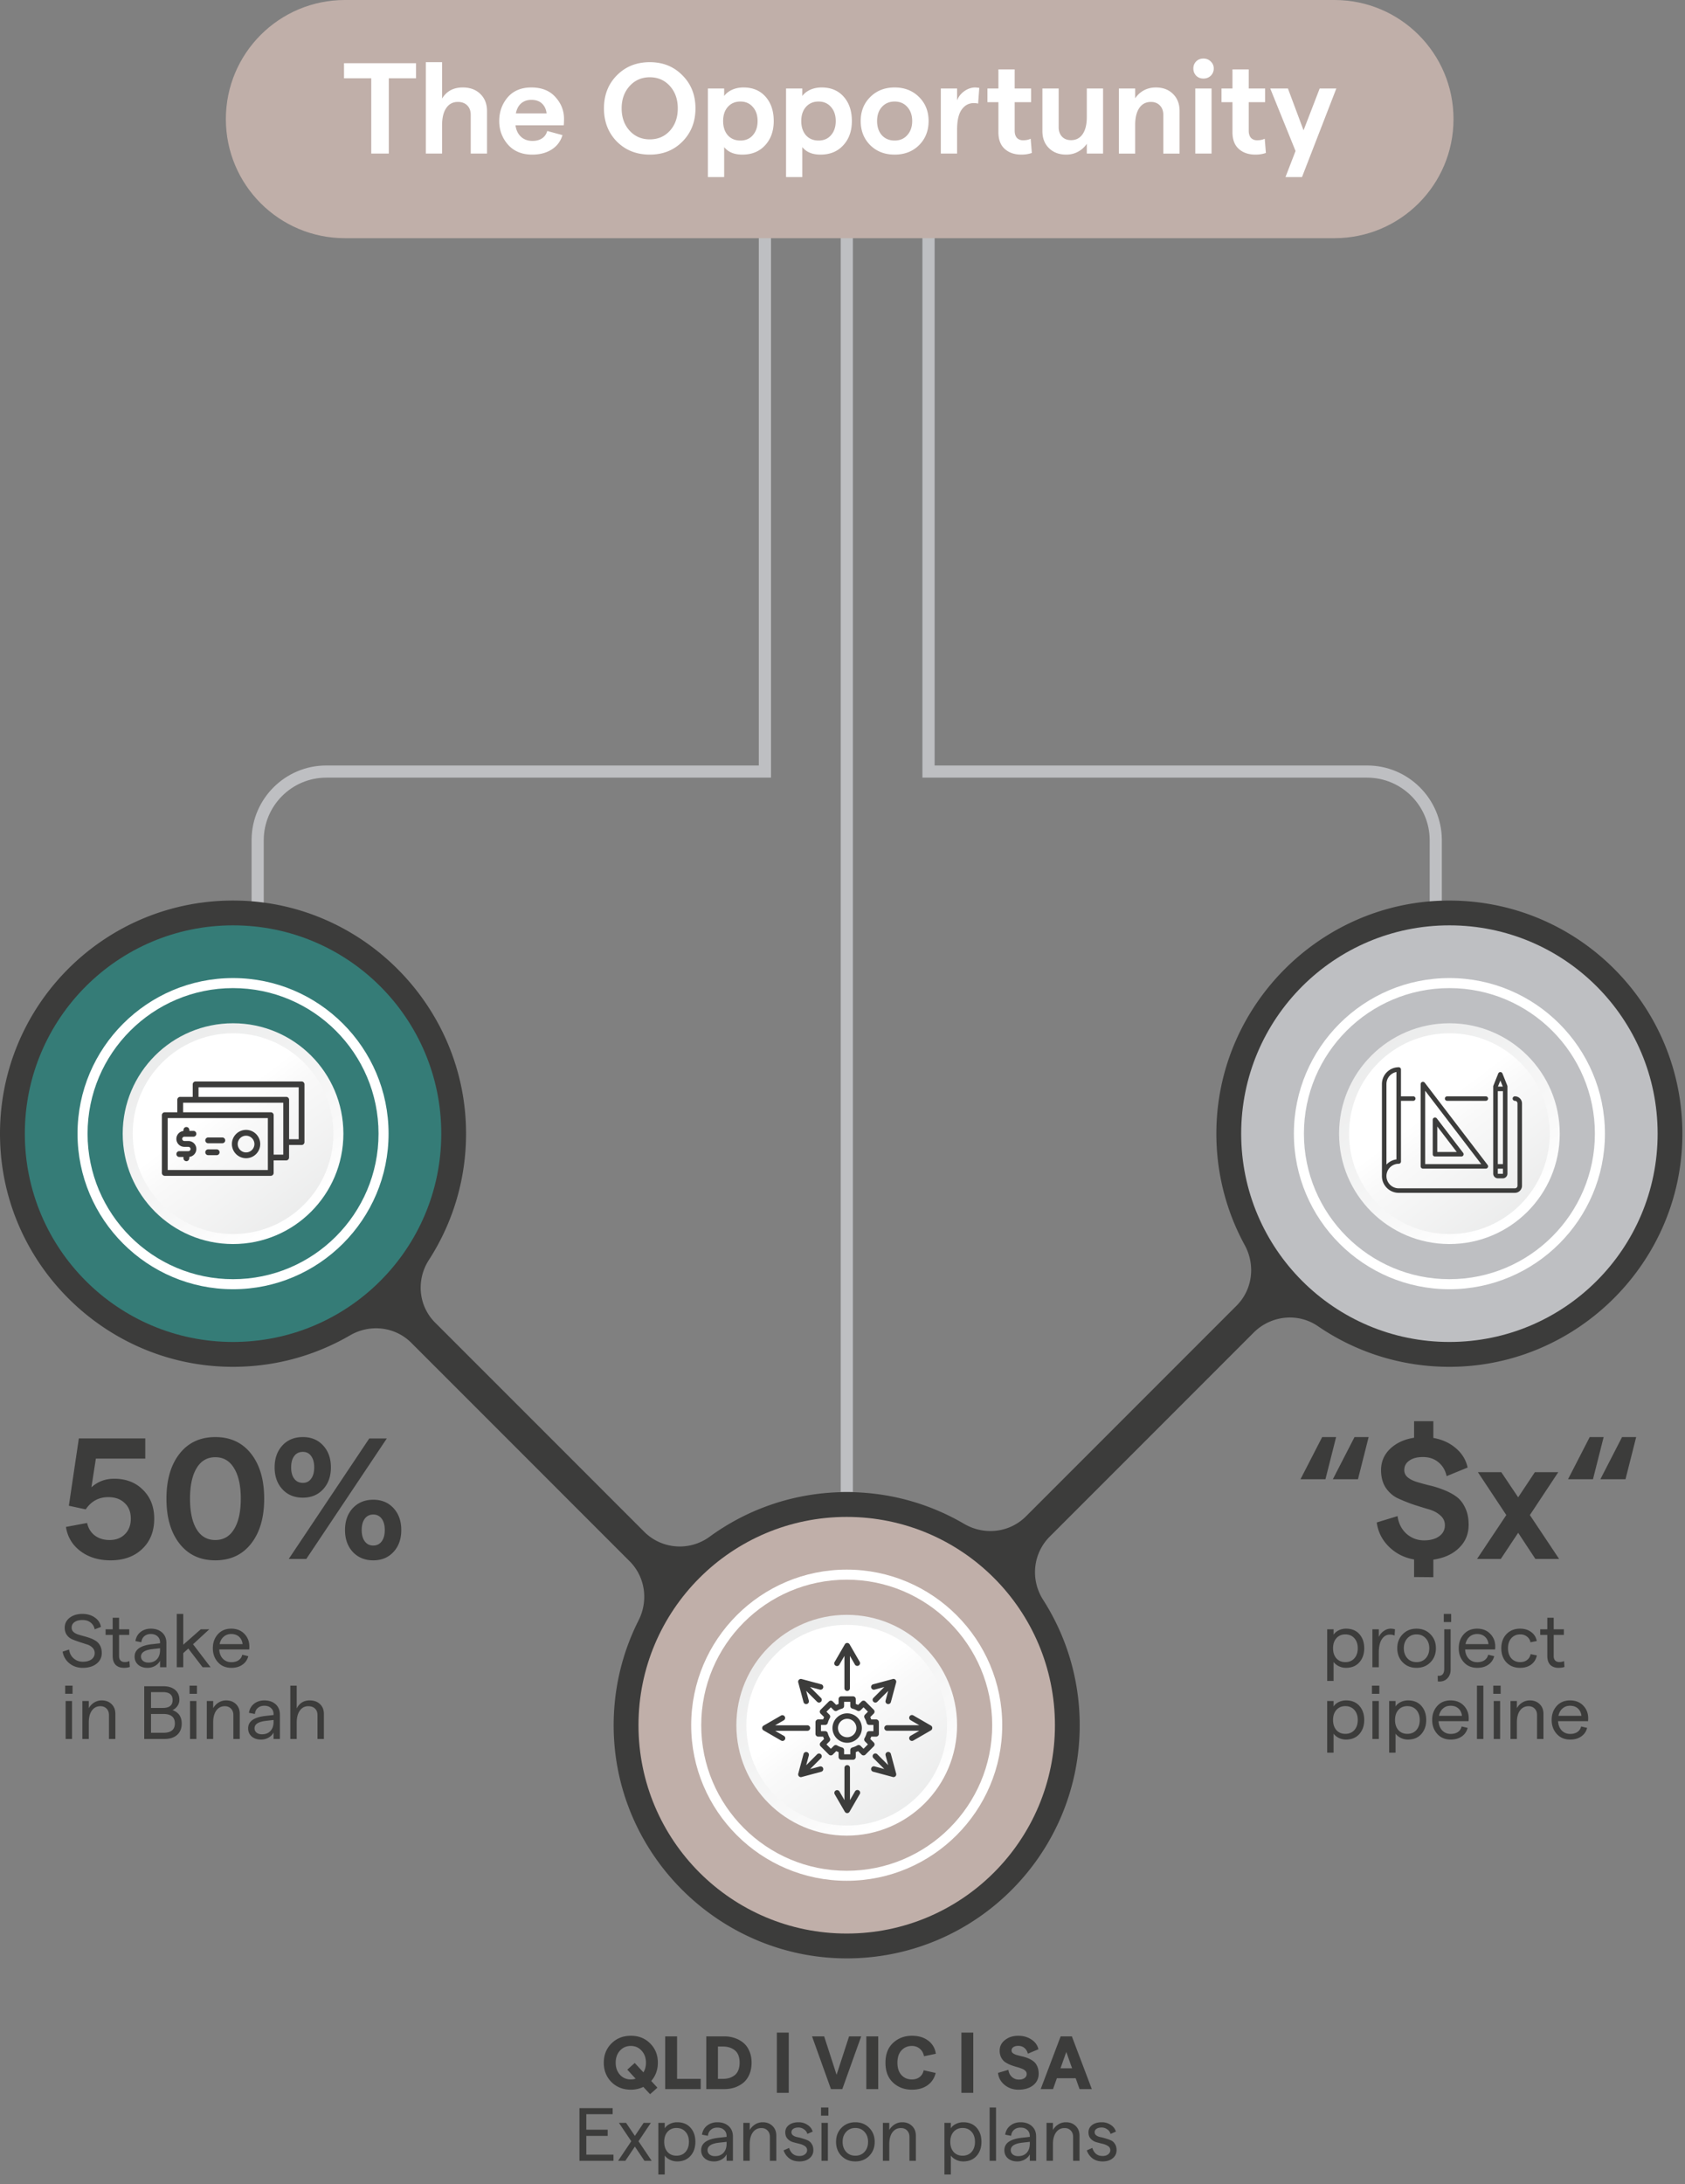 <svg xmlns="http://www.w3.org/2000/svg" width="470" height="609" fill="none" viewBox="0 0 470 609">
  <rect x="0" y="0" width="470" height="609" fill="#808080" stroke="none"/>
  <path fill="#BEBFC2" d="M237.895 62.95h-3.39v353.02h3.39V62.95Zm-26.24 0v150.48H91.005c-11.43 0-20.73 9.25-20.83 20.65v34.83h3.39v-34.64c0-9.62 7.83-17.45 17.45-17.45h124.04V62.95h-3.4Zm49.04 0v150.48h120.65c11.43 0 20.73 9.25 20.83 20.65v34.83h-3.39v-34.64c0-9.62-7.83-17.45-17.45-17.45h-124.04V62.95h3.4Z"/>
  <path fill="#3C3C3B" d="M402.115 251.12c-34.02 1.11-61.69 28.79-62.8 62.81-.39 12.06 2.52 23.41 7.88 33.23 3.03 5.55 2.19 12.42-2.29 16.89l-58.74 58.74c-4.58 4.58-11.64 5.36-17.23 2.09-9.62-5.63-20.82-8.86-32.77-8.86-14.3 0-27.51 4.62-38.24 12.45-5.61 4.09-13.35 3.51-18.25-1.4l-58.32-58.32c-4.66-4.66-5.3-11.91-1.73-17.45 6.78-10.49 10.63-23.07 10.36-36.55-.69-34.35-28.53-62.54-62.87-63.63-38.28-1.22-69.43 30.67-66.98 69.21 2.08 32.84 28.92 59.18 61.8 60.69 13.04.6 25.28-2.65 35.69-8.7 5.55-3.23 12.56-2.46 17.1 2.08l60.89 60.89c4.35 4.35 5.29 10.99 2.51 16.48-4.67 9.23-7.2 19.72-6.94 30.83.84 35.49 30.54 63.98 66.03 63.42 35.41-.56 63.95-29.44 63.95-64.99 0-12.88-3.75-24.88-10.21-34.98-3.58-5.6-2.86-12.91 1.84-17.61l56.9-56.9c4.78-4.78 12.32-5.61 17.9-1.79 10.54 7.22 23.31 11.42 37.06 11.34 34.71-.2 63.47-28.17 64.58-62.87 1.2-37.59-29.53-68.32-67.13-67.09l.01-.01ZM23.05 465.018c-1.414 0-2.639-.413-3.675-1.239-1.036-.84-1.673-1.932-1.91-3.276l1.805-.588c.14 1.022.567 1.848 1.281 2.478.714.616 1.561.924 2.541.924 1.008 0 1.813-.217 2.415-.651.602-.448.903-1.036.903-1.764 0-.602-.21-1.106-.63-1.512-.406-.42-.917-.721-1.533-.903-.616-.196-1.288-.413-2.016-.651-.728-.238-1.4-.483-2.016-.735a3.644 3.644 0 0 1-1.554-1.218c-.406-.56-.609-1.246-.609-2.058 0-1.134.462-2.058 1.386-2.772.924-.714 2.114-1.071 3.57-1.071 1.344 0 2.492.336 3.444 1.008.952.658 1.52 1.533 1.701 2.625l-1.743.672c-.154-.798-.532-1.428-1.134-1.89-.588-.476-1.344-.714-2.268-.714-.938 0-1.68.196-2.226.588-.532.378-.798.896-.798 1.554 0 .448.154.826.462 1.134.308.308.707.546 1.197.714.504.168 1.05.329 1.638.483.602.154 1.197.336 1.785.546.602.21 1.148.476 1.638.798.504.308.91.749 1.218 1.323.308.574.462 1.26.462 2.058 0 1.246-.49 2.247-1.47 3.003-.966.756-2.254 1.134-3.864 1.134Zm13.166-.252c-.462.168-1.015.252-1.659.252-.952 0-1.715-.273-2.289-.819-.56-.56-.84-1.4-.84-2.52v-5.838h-1.974v-1.575h1.974v-3.213h1.785v3.213h2.835v1.575h-2.835v5.901c0 .546.14.959.42 1.239.28.28.658.42 1.134.42.518 0 .96-.091 1.323-.273l.126 1.638Zm5.847-10.668c1.302 0 2.352.357 3.15 1.071s1.197 1.68 1.197 2.898v6.783h-1.764v-1.806c-.308.602-.784 1.085-1.428 1.449a4.25 4.25 0 0 1-2.1.525c-1.05 0-1.911-.287-2.583-.861-.658-.588-.987-1.344-.987-2.268 0-1.988 1.68-3.15 5.04-3.486l2.058-.231v-.21c0-.728-.238-1.302-.714-1.722-.462-.434-1.085-.651-1.87-.651-.727 0-1.33.203-1.805.609-.476.406-.75.966-.82 1.68l-1.658-.315c.154-1.05.623-1.89 1.407-2.52.798-.63 1.757-.945 2.877-.945Zm-.672 9.45c1.022 0 1.82-.315 2.394-.945.574-.63.86-1.477.86-2.541v-.504l-2.057.231c-2.17.238-3.255.931-3.255 2.079 0 .49.189.896.567 1.218.392.308.889.462 1.49.462Zm15.124 1.302-3.99-5.208-1.407 1.281v3.927h-1.806v-14.868h1.806v8.589l4.893-4.305h2.373l-4.536 4.179 4.893 6.405h-2.226Zm13.037-5.775c0 .294-.014.567-.042.819h-8.358c.056 1.064.392 1.925 1.008 2.583.63.644 1.421.966 2.373.966.812 0 1.484-.182 2.016-.546.532-.364.875-.875 1.03-1.533l1.68.399c-.267 1.022-.82 1.82-1.66 2.394-.826.574-1.848.861-3.066.861-1.554 0-2.807-.525-3.759-1.575-.938-1.05-1.407-2.345-1.407-3.885 0-1.554.462-2.849 1.386-3.885.938-1.05 2.184-1.575 3.738-1.575 1.526 0 2.751.483 3.675 1.449.924.952 1.386 2.128 1.386 3.528Zm-8.295-.672h6.405c-.084-.84-.406-1.519-.966-2.037-.56-.518-1.295-.777-2.205-.777-.826 0-1.526.252-2.1.756-.574.49-.952 1.176-1.134 2.058Zm-43.079 11.579h2.058v2.268h-2.058v-2.268Zm.126 14.868v-10.584h1.785v10.584h-1.785Zm4.676 0v-10.584h1.785v1.995a4.41 4.41 0 0 1 1.512-1.575 3.933 3.933 0 0 1 2.121-.588c1.106 0 2.009.343 2.709 1.029.714.686 1.071 1.589 1.071 2.709v7.014h-1.785v-6.678c0-.728-.217-1.316-.651-1.764-.434-.462-1.015-.693-1.743-.693-.994 0-1.785.406-2.373 1.218-.574.798-.861 1.89-.861 3.276v4.641H22.98Zm17.249 0v-14.7h5.313c1.4 0 2.499.336 3.297 1.008.798.658 1.197 1.582 1.197 2.772 0 .644-.189 1.232-.567 1.764-.378.518-.833.889-1.365 1.113 1.722.602 2.583 1.855 2.583 3.759 0 1.33-.427 2.38-1.281 3.15-.854.756-2.037 1.134-3.549 1.134h-5.628Zm1.89-8.652h3.339c1.792 0 2.688-.735 2.688-2.205 0-1.47-.896-2.205-2.688-2.205h-3.339v4.41Zm0 6.93h3.423c2.156 0 3.234-.868 3.234-2.604 0-1.764-1.078-2.646-3.234-2.646h-3.423v5.25Zm10.758-13.146h2.058v2.268h-2.058v-2.268Zm.126 14.868v-10.584h1.785v10.584h-1.785Zm4.676 0v-10.584h1.785v1.995a4.41 4.41 0 0 1 1.512-1.575 3.933 3.933 0 0 1 2.121-.588c1.106 0 2.01.343 2.71 1.029.713.686 1.07 1.589 1.07 2.709v7.014h-1.785v-6.678c0-.728-.217-1.316-.65-1.764-.435-.462-1.016-.693-1.744-.693-.994 0-1.785.406-2.373 1.218-.574.798-.86 1.89-.86 3.276v4.641h-1.786Zm16.048-10.752c1.302 0 2.352.357 3.15 1.071s1.197 1.68 1.197 2.898v6.783H76.31v-1.806c-.308.602-.784 1.085-1.428 1.449a4.25 4.25 0 0 1-2.1.525c-1.05 0-1.911-.287-2.583-.861-.658-.588-.987-1.344-.987-2.268 0-1.988 1.68-3.15 5.04-3.486l2.058-.231v-.21c0-.728-.238-1.302-.714-1.722-.462-.434-1.085-.651-1.87-.651-.727 0-1.33.203-1.805.609-.476.406-.75.966-.82 1.68l-1.658-.315c.154-1.05.623-1.89 1.407-2.52.798-.63 1.757-.945 2.877-.945Zm-.672 9.45c1.022 0 1.82-.315 2.394-.945.574-.63.86-1.477.86-2.541v-.504l-2.057.231c-2.17.238-3.255.931-3.255 2.079 0 .49.189.896.567 1.218.392.308.889.462 1.49.462Zm7.921 1.302v-14.868h1.785v6.363c.77-1.498 1.974-2.247 3.612-2.247 1.204 0 2.163.343 2.877 1.029.728.686 1.092 1.603 1.092 2.751v6.972h-1.785v-6.636c0-.784-.23-1.393-.693-1.827-.448-.448-1.078-.672-1.89-.672-.98 0-1.764.413-2.352 1.239-.574.826-.86 1.946-.86 3.36v4.536h-1.786Z"/>
  <path fill="#3C3C3B" d="M30.823 435.044c-3.296 0-6.08-.848-8.352-2.544-2.272-1.696-3.632-3.952-4.08-6.768l5.904-1.104c.32 1.472 1.04 2.64 2.16 3.504 1.12.832 2.496 1.248 4.128 1.248 1.76 0 3.184-.544 4.272-1.632 1.088-1.088 1.632-2.528 1.632-4.32 0-1.856-.576-3.312-1.728-4.368-1.12-1.088-2.64-1.632-4.56-1.632-2.656 0-4.752 1.136-6.288 3.408l-4.704-1.008 2.784-18.768H40.52v5.616H26.743l-1.248 8.016c1.76-1.6 3.872-2.4 6.336-2.4 3.328 0 6.016 1.04 8.064 3.12 2.08 2.048 3.12 4.72 3.12 8.016 0 3.52-1.12 6.336-3.36 8.448-2.208 2.112-5.152 3.168-8.832 3.168Zm39.219-4.656c-2.432 3.104-5.76 4.656-9.984 4.656s-7.552-1.552-9.984-4.656c-2.432-3.104-3.648-7.28-3.648-12.528s1.216-9.424 3.648-12.528c2.432-3.104 5.76-4.656 9.984-4.656s7.552 1.552 9.984 4.656c2.432 3.104 3.648 7.28 3.648 12.528s-1.216 9.424-3.648 12.528Zm-15.216-4.032c1.216 2.016 2.96 3.024 5.232 3.024 2.272 0 4.016-1.008 5.232-3.024 1.248-2.016 1.872-4.848 1.872-8.496 0-3.648-.624-6.48-1.872-8.496-1.216-2.048-2.96-3.072-5.232-3.072-2.272 0-4.016 1.024-5.232 3.072-1.216 2.016-1.824 4.848-1.824 8.496 0 3.648.608 6.48 1.824 8.496Zm29.648-8.784c-2.368 0-4.272-.784-5.712-2.352-1.44-1.568-2.16-3.6-2.16-6.096s.72-4.528 2.16-6.096c1.44-1.568 3.344-2.352 5.712-2.352 2.336 0 4.224.784 5.664 2.352 1.44 1.568 2.16 3.6 2.16 6.096s-.72 4.528-2.16 6.096c-1.44 1.568-3.328 2.352-5.664 2.352Zm-3.936 17.088 22.464-33.6h4.896l-22.464 33.6h-4.896Zm3.936-21.216c.992 0 1.76-.384 2.304-1.152.576-.768.864-1.824.864-3.168s-.288-2.4-.864-3.168c-.544-.768-1.312-1.152-2.304-1.152-1.024 0-1.824.384-2.4 1.152-.576.768-.864 1.824-.864 3.168s.288 2.4.864 3.168c.576.768 1.376 1.152 2.4 1.152Zm25.296 19.248c-1.44 1.568-3.328 2.352-5.664 2.352s-4.24-.784-5.712-2.352c-1.44-1.568-2.16-3.6-2.16-6.096s.72-4.528 2.16-6.096c1.472-1.568 3.376-2.352 5.712-2.352s4.224.784 5.664 2.352c1.44 1.568 2.16 3.6 2.16 6.096s-.72 4.528-2.16 6.096Zm-8.016-2.928c.576.768 1.36 1.152 2.352 1.152.992 0 1.776-.384 2.352-1.152.576-.768.864-1.824.864-3.168s-.288-2.4-.864-3.168c-.576-.768-1.36-1.152-2.352-1.152-.992 0-1.776.384-2.352 1.152-.576.768-.864 1.824-.864 3.168s.288 2.4.864 3.168Zm268.44 38.908v-14.406h1.785v1.533c.294-.49.756-.896 1.386-1.218a4.63 4.63 0 0 1 2.1-.483c1.582 0 2.821.511 3.717 1.533.896 1.008 1.344 2.317 1.344 3.927 0 1.596-.455 2.905-1.365 3.927-.91 1.022-2.156 1.533-3.738 1.533a4.569 4.569 0 0 1-1.953-.441c-.63-.308-1.127-.707-1.491-1.197v5.292h-1.785Zm5.061-5.25c1.05 0 1.89-.35 2.52-1.05.63-.714.945-1.652.945-2.814 0-1.162-.315-2.093-.945-2.793-.63-.714-1.47-1.071-2.52-1.071-1.036 0-1.869.357-2.499 1.071-.616.7-.924 1.631-.924 2.793 0 1.162.308 2.1.924 2.814.63.7 1.463 1.05 2.499 1.05Zm13.746-7.413c-.392-.168-.847-.252-1.365-.252-.896 0-1.631.434-2.205 1.302-.56.854-.84 2.107-.84 3.759v4.032h-1.785v-10.584h1.785v2.142a4.078 4.078 0 0 1 1.386-1.659c.616-.434 1.253-.651 1.911-.651.462 0 .868.063 1.218.189l-.105 1.722Zm9.983 7.476c-1.008 1.022-2.296 1.533-3.864 1.533s-2.856-.511-3.864-1.533c-1.008-1.036-1.512-2.345-1.512-3.927 0-1.582.504-2.884 1.512-3.906 1.008-1.036 2.296-1.554 3.864-1.554s2.856.518 3.864 1.554c1.022 1.022 1.533 2.324 1.533 3.906 0 1.582-.511 2.891-1.533 3.927Zm-6.426-1.134c.658.714 1.512 1.071 2.562 1.071 1.05 0 1.904-.357 2.562-1.071.658-.728.987-1.659.987-2.793 0-1.134-.329-2.058-.987-2.772-.658-.728-1.512-1.092-2.562-1.092-1.05 0-1.904.364-2.562 1.092-.658.714-.987 1.638-.987 2.772s.329 2.065.987 2.793Zm10.16-12.369h2.058v2.268h-2.058v-2.268ZM401.5 468.84l-.441-.021-.042-1.596c.098.014.196.021.294.021 1.022 0 1.533-.658 1.533-1.974v-11.004h1.785v11.235c0 .98-.287 1.778-.861 2.394-.574.63-1.33.945-2.268.945Zm15.574-9.765c0 .294-.014.567-.042.819h-8.358c.056 1.064.392 1.925 1.008 2.583.63.644 1.421.966 2.373.966.812 0 1.484-.182 2.016-.546.532-.364.875-.875 1.029-1.533l1.68.399c-.266 1.022-.819 1.82-1.659 2.394-.826.574-1.848.861-3.066.861-1.554 0-2.807-.525-3.759-1.575-.938-1.05-1.407-2.345-1.407-3.885 0-1.554.462-2.849 1.386-3.885.938-1.05 2.184-1.575 3.738-1.575 1.526 0 2.751.483 3.675 1.449.924.952 1.386 2.128 1.386 3.528Zm-8.295-.672h6.405c-.084-.84-.406-1.519-.966-2.037-.56-.518-1.295-.777-2.205-.777-.826 0-1.526.252-2.1.756-.574.49-.952 1.176-1.134 2.058Zm15.234 6.615c-1.568 0-2.835-.497-3.801-1.491-.966-1.008-1.449-2.331-1.449-3.969s.483-2.954 1.449-3.948c.966-1.008 2.233-1.512 3.801-1.512 1.232 0 2.261.315 3.087.945.84.616 1.358 1.449 1.554 2.499l-1.764.357a2.478 2.478 0 0 0-.945-1.575c-.518-.42-1.148-.63-1.89-.63-1.036 0-1.869.357-2.499 1.071-.616.7-.924 1.631-.924 2.793 0 1.162.308 2.1.924 2.814.63.7 1.463 1.05 2.499 1.05.756 0 1.386-.196 1.89-.588.518-.392.847-.938.987-1.638l1.743.357c-.224 1.092-.756 1.946-1.596 2.562-.826.602-1.848.903-3.066.903Zm12.369-.252c-.462.168-1.015.252-1.659.252-.952 0-1.715-.273-2.289-.819-.56-.56-.84-1.4-.84-2.52v-5.838h-1.974v-1.575h1.974v-3.213h1.785v3.213h2.835v1.575h-2.835v5.901c0 .546.14.959.42 1.239.28.28.658.42 1.134.42.518 0 .959-.091 1.323-.273l.126 1.638Zm-66.188 23.906v-14.406h1.785v1.533c.294-.49.756-.896 1.386-1.218a4.63 4.63 0 0 1 2.1-.483c1.582 0 2.821.511 3.717 1.533.896 1.008 1.344 2.317 1.344 3.927 0 1.596-.455 2.905-1.365 3.927-.91 1.022-2.156 1.533-3.738 1.533a4.569 4.569 0 0 1-1.953-.441c-.63-.308-1.127-.707-1.491-1.197v5.292h-1.785Zm5.061-5.25c1.05 0 1.89-.35 2.52-1.05.63-.714.945-1.652.945-2.814 0-1.162-.315-2.093-.945-2.793-.63-.714-1.47-1.071-2.52-1.071-1.036 0-1.869.357-2.499 1.071-.616.7-.924 1.631-.924 2.793 0 1.162.308 2.1.924 2.814.63.7 1.463 1.05 2.499 1.05Zm7.425-13.44h2.058v2.268h-2.058v-2.268Zm.126 14.868v-10.584h1.785v10.584h-1.785Zm4.676 3.822v-14.406h1.785v1.533c.294-.49.756-.896 1.386-1.218a4.63 4.63 0 0 1 2.1-.483c1.582 0 2.821.511 3.717 1.533.896 1.008 1.344 2.317 1.344 3.927 0 1.596-.455 2.905-1.365 3.927-.91 1.022-2.156 1.533-3.738 1.533a4.569 4.569 0 0 1-1.953-.441c-.63-.308-1.127-.707-1.491-1.197v5.292h-1.785Zm5.061-5.25c1.05 0 1.89-.35 2.52-1.05.63-.714.945-1.652.945-2.814 0-1.162-.315-2.093-.945-2.793-.63-.714-1.47-1.071-2.52-1.071-1.036 0-1.869.357-2.499 1.071-.616.7-.924 1.631-.924 2.793 0 1.162.308 2.1.924 2.814.63.7 1.463 1.05 2.499 1.05Zm17.128-4.347c0 .294-.014.567-.042.819h-8.358c.056 1.064.392 1.925 1.008 2.583.63.644 1.421.966 2.373.966.812 0 1.484-.182 2.016-.546.532-.364.875-.875 1.029-1.533l1.68.399c-.266 1.022-.819 1.82-1.659 2.394-.826.574-1.848.861-3.066.861-1.554 0-2.807-.525-3.759-1.575-.938-1.05-1.407-2.345-1.407-3.885 0-1.554.462-2.849 1.386-3.885.938-1.05 2.184-1.575 3.738-1.575 1.526 0 2.751.483 3.675 1.449.924.952 1.386 2.128 1.386 3.528Zm-8.295-.672h6.405c-.084-.84-.406-1.519-.966-2.037-.56-.518-1.295-.777-2.205-.777-.826 0-1.526.252-2.1.756-.574.49-.952 1.176-1.134 2.058Zm10.593 6.447v-14.868h1.785v14.868h-1.785Zm4.549-14.868h2.058v2.268h-2.058v-2.268Zm.126 14.868v-10.584h1.785v10.584h-1.785Zm4.676 0v-10.584h1.785v1.995a4.41 4.41 0 0 1 1.512-1.575 3.933 3.933 0 0 1 2.121-.588c1.106 0 2.009.343 2.709 1.029.714.686 1.071 1.589 1.071 2.709v7.014h-1.785v-6.678c0-.728-.217-1.316-.651-1.764-.434-.462-1.015-.693-1.743-.693-.994 0-1.785.406-2.373 1.218-.574.798-.861 1.89-.861 3.276v4.641h-1.785Zm21.676-5.775c0 .294-.014.567-.042.819h-8.358c.056 1.064.392 1.925 1.008 2.583.63.644 1.421.966 2.373.966.812 0 1.484-.182 2.016-.546.532-.364.875-.875 1.029-1.533l1.68.399c-.266 1.022-.819 1.82-1.659 2.394-.826.574-1.848.861-3.066.861-1.554 0-2.807-.525-3.759-1.575-.938-1.05-1.407-2.345-1.407-3.885 0-1.554.462-2.849 1.386-3.885.938-1.05 2.184-1.575 3.738-1.575 1.526 0 2.751.483 3.675 1.449.924.952 1.386 2.128 1.386 3.528Zm-8.295-.672h6.405c-.084-.84-.406-1.519-.966-2.037-.56-.518-1.295-.777-2.205-.777-.826 0-1.526.252-2.1.756-.574.49-.952 1.176-1.134 2.058Zm-62.018-77.727-2.976 11.76h-6.96l6.048-11.76h3.888Zm9.072 0-2.976 11.76h-7.008l6.048-11.76h3.936Zm27.896 24.432c0 2.592-.896 4.752-2.688 6.48-1.76 1.728-4.144 2.816-7.152 3.264v4.896l-5.376-.048v-4.896c-2.752-.48-5.088-1.664-7.008-3.552-1.92-1.888-3.056-4.144-3.408-6.768l5.808-1.776c.256 1.984 1.072 3.616 2.448 4.896 1.408 1.248 3.056 1.872 4.944 1.872 1.76 0 3.168-.384 4.224-1.152 1.056-.768 1.584-1.792 1.584-3.072 0-1.12-.448-2.048-1.344-2.784-.864-.768-1.952-1.328-3.264-1.68a147.454 147.454 0 0 1-4.32-1.344 49.371 49.371 0 0 1-4.272-1.728c-1.312-.64-2.416-1.616-3.312-2.928-.864-1.344-1.296-2.976-1.296-4.896 0-2.336.848-4.32 2.544-5.952 1.728-1.632 3.952-2.656 6.672-3.072v-4.608h5.376v4.656c2.496.448 4.592 1.408 6.288 2.88 1.728 1.472 2.816 3.264 3.264 5.376l-5.856 2.4c-.352-1.632-1.12-2.928-2.304-3.888-1.152-.96-2.592-1.44-4.32-1.44-1.6 0-2.864.336-3.792 1.008-.928.64-1.392 1.52-1.392 2.64 0 .8.32 1.472.96 2.016.672.544 1.536.976 2.592 1.296a74.2 74.2 0 0 0 3.504.96c1.28.288 2.56.688 3.84 1.2 1.28.48 2.448 1.088 3.504 1.824s1.904 1.776 2.544 3.12c.672 1.344 1.008 2.944 1.008 4.8Zm25.24 9.552h-6.624l-4.8-7.296-4.848 7.296h-6.624l8.16-12.24-7.92-11.952h6.528l4.704 7.008 4.656-7.008h6.528l-7.92 11.952 8.16 12.24Zm12.417-33.984-2.976 11.76h-6.96l6.048-11.76h3.888Zm9.072 0-2.976 11.76h-7.008l6.048-11.76h3.936ZM183.496 575.12c0 1.974-.616 3.668-1.848 5.082l1.722 1.869-2.037 1.827-1.89-2.037c-1.064.518-2.219.777-3.465.777-2.184 0-3.99-.707-5.418-2.121-1.428-1.428-2.142-3.227-2.142-5.397 0-2.17.714-3.962 2.142-5.376 1.428-1.428 3.234-2.142 5.418-2.142 2.17 0 3.962.714 5.376 2.142 1.428 1.428 2.142 3.22 2.142 5.376Zm-7.539 4.662c.434 0 .882-.07 1.344-.21l-2.331-2.52 2.079-1.869 2.415 2.625c.476-.756.714-1.652.714-2.688 0-1.344-.399-2.457-1.197-3.339-.798-.896-1.806-1.344-3.024-1.344-1.232 0-2.247.441-3.045 1.323-.784.882-1.176 2.002-1.176 3.36 0 1.344.392 2.457 1.176 3.339.798.882 1.813 1.323 3.045 1.323Zm9.58 2.688v-14.7h3.318v11.844h6.594v2.856h-9.912Zm11.463 0v-14.7h5.019c1.036 0 2.002.154 2.898.462a7.385 7.385 0 0 1 2.415 1.323c.714.574 1.274 1.344 1.68 2.31.42.952.63 2.037.63 3.255s-.21 2.31-.63 3.276c-.406.952-.966 1.722-1.68 2.31a7.94 7.94 0 0 1-2.415 1.323 9.242 9.242 0 0 1-2.898.441H197Zm3.255-2.856h1.407c.63 0 1.204-.077 1.722-.231a4.532 4.532 0 0 0 1.47-.735c.462-.336.819-.805 1.071-1.407s.378-1.309.378-2.121c0-1.582-.441-2.73-1.323-3.444-.882-.714-1.988-1.071-3.318-1.071h-1.407v9.009Zm16.433 3.906v-16.8h3.318v16.8h-3.318Zm15.087-1.05-5.271-14.7h3.381l3.465 10.71 3.486-10.71h3.381l-5.271 14.7h-3.171Zm9.871 0v-14.7h3.318v14.7h-3.318Zm12.73.168c-2.1 0-3.857-.658-5.271-1.974-1.414-1.316-2.121-3.164-2.121-5.544 0-2.366.707-4.207 2.121-5.523 1.428-1.33 3.185-1.995 5.271-1.995 1.834 0 3.346.455 4.536 1.365 1.204.91 1.911 2.128 2.121 3.654l-3.297.693c-.168-.882-.56-1.582-1.176-2.1-.616-.518-1.351-.777-2.205-.777-1.162 0-2.128.413-2.898 1.239-.756.812-1.134 1.96-1.134 3.444s.378 2.632 1.134 3.444c.756.812 1.722 1.218 2.898 1.218.854 0 1.575-.224 2.163-.672.588-.462.966-1.092 1.134-1.89l3.339.756c-.35 1.456-1.106 2.597-2.268 3.423-1.162.826-2.611 1.239-4.347 1.239Zm13.787.882v-16.8h3.318v16.8h-3.318Zm15.905-.882c-1.47 0-2.751-.441-3.843-1.323-1.092-.896-1.708-2.016-1.848-3.36l2.898-.861c.098.812.42 1.47.966 1.974a2.83 2.83 0 0 0 1.953.756c.658 0 1.183-.14 1.575-.42.406-.294.609-.672.609-1.134 0-.378-.14-.693-.42-.945-.28-.252-.644-.455-1.092-.609a13.646 13.646 0 0 0-1.449-.462 19.992 19.992 0 0 1-1.617-.546 9.127 9.127 0 0 1-1.47-.777c-.434-.308-.791-.735-1.071-1.281-.28-.546-.42-1.183-.42-1.911 0-1.19.497-2.177 1.491-2.961 1.008-.784 2.24-1.176 3.696-1.176 1.414 0 2.639.35 3.675 1.05 1.05.686 1.701 1.589 1.953 2.709l-2.961 1.239c-.154-.672-.469-1.204-.945-1.596-.462-.392-1.036-.588-1.722-.588-.574 0-1.029.119-1.365.357a1.072 1.072 0 0 0-.504.945c0 .308.14.567.42.777.28.196.637.357 1.071.483.448.126.938.252 1.47.378.546.112 1.085.28 1.617.504a6.76 6.76 0 0 1 1.47.819c.448.322.812.784 1.092 1.386.28.602.42 1.309.42 2.121 0 1.33-.518 2.408-1.554 3.234-1.036.812-2.401 1.218-4.095 1.218Zm17.051-.168-1.071-3.024h-5.25l-1.071 3.024h-3.444l5.565-14.7h3.129l5.565 14.7h-3.423Zm-5.313-5.796h3.234l-1.617-4.557-1.617 4.557ZM161.628 602.47v-14.7h9.261v1.701h-7.35v4.326h5.964v1.722h-5.964v5.229h7.581v1.722h-9.492Zm20.147 0h-2.016l-2.667-3.969-2.667 3.969h-2.016l3.675-5.46-3.444-5.124h1.995l2.457 3.633 2.436-3.633h2.016l-3.444 5.124 3.675 5.46Zm1.856 3.822v-14.406h1.785v1.533c.294-.49.756-.896 1.386-1.218a4.63 4.63 0 0 1 2.1-.483c1.582 0 2.821.511 3.717 1.533.896 1.008 1.344 2.317 1.344 3.927 0 1.596-.455 2.905-1.365 3.927-.91 1.022-2.156 1.533-3.738 1.533a4.569 4.569 0 0 1-1.953-.441c-.63-.308-1.127-.707-1.491-1.197v5.292h-1.785Zm5.061-5.25c1.05 0 1.89-.35 2.52-1.05.63-.714.945-1.652.945-2.814 0-1.162-.315-2.093-.945-2.793-.63-.714-1.47-1.071-2.52-1.071-1.036 0-1.869.357-2.499 1.071-.616.7-.924 1.631-.924 2.793 0 1.162.308 2.1.924 2.814.63.7 1.463 1.05 2.499 1.05Zm11.397-9.324c1.302 0 2.352.357 3.15 1.071s1.197 1.68 1.197 2.898v6.783h-1.764v-1.806c-.308.602-.784 1.085-1.428 1.449a4.25 4.25 0 0 1-2.1.525c-1.05 0-1.911-.287-2.583-.861-.658-.588-.987-1.344-.987-2.268 0-1.988 1.68-3.15 5.04-3.486l2.058-.231v-.21c0-.728-.238-1.302-.714-1.722-.462-.434-1.085-.651-1.869-.651-.728 0-1.33.203-1.806.609-.476.406-.749.966-.819 1.68l-1.659-.315c.154-1.05.623-1.89 1.407-2.52.798-.63 1.757-.945 2.877-.945Zm-.672 9.45c1.022 0 1.82-.315 2.394-.945.574-.63.861-1.477.861-2.541v-.504l-2.058.231c-2.17.238-3.255.931-3.255 2.079 0 .49.189.896.567 1.218.392.308.889.462 1.491.462Zm7.921 1.302v-10.584h1.785v1.995a4.41 4.41 0 0 1 1.512-1.575 3.933 3.933 0 0 1 2.121-.588c1.106 0 2.009.343 2.709 1.029.714.686 1.071 1.589 1.071 2.709v7.014h-1.785v-6.678c0-.728-.217-1.316-.651-1.764-.434-.462-1.015-.693-1.743-.693-.994 0-1.785.406-2.373 1.218-.574.798-.861 1.89-.861 3.276v4.641h-1.785Zm15.649.168c-1.176 0-2.142-.301-2.898-.903-.742-.602-1.246-1.33-1.512-2.184l1.533-.672c.476 1.498 1.435 2.247 2.877 2.247.63 0 1.141-.154 1.533-.462.406-.322.609-.707.609-1.155 0-.49-.21-.875-.63-1.155-.42-.28-.931-.49-1.533-.63a48.021 48.021 0 0 1-1.785-.462 3.427 3.427 0 0 1-1.512-.945c-.42-.448-.63-1.043-.63-1.785 0-.84.336-1.519 1.008-2.037.672-.518 1.575-.777 2.709-.777.938 0 1.771.245 2.499.735.728.476 1.204 1.099 1.428 1.869l-1.491.651a2.177 2.177 0 0 0-.924-1.281 2.578 2.578 0 0 0-1.554-.504c-.602 0-1.078.119-1.428.357a1.08 1.08 0 0 0-.525.966c0 .35.147.637.441.861a2.99 2.99 0 0 0 1.134.483c.462.084.959.21 1.491.378a11.98 11.98 0 0 1 1.47.525c.448.196.819.532 1.113 1.008.308.462.462 1.036.462 1.722 0 .924-.357 1.68-1.071 2.268-.714.588-1.652.882-2.814.882Zm6.025-15.036h2.058v2.268h-2.058v-2.268Zm.126 14.868v-10.584h1.785v10.584h-1.785Zm13.307-1.365c-1.008 1.022-2.296 1.533-3.864 1.533s-2.856-.511-3.864-1.533c-1.008-1.036-1.512-2.345-1.512-3.927 0-1.582.504-2.884 1.512-3.906 1.008-1.036 2.296-1.554 3.864-1.554s2.856.518 3.864 1.554c1.022 1.022 1.533 2.324 1.533 3.906 0 1.582-.511 2.891-1.533 3.927Zm-6.426-1.134c.658.714 1.512 1.071 2.562 1.071 1.05 0 1.904-.357 2.562-1.071.658-.728.987-1.659.987-2.793 0-1.134-.329-2.058-.987-2.772-.658-.728-1.512-1.092-2.562-1.092-1.05 0-1.904.364-2.562 1.092-.658.714-.987 1.638-.987 2.772s.329 2.065.987 2.793Zm10.243 2.499v-10.584h1.785v1.995a4.41 4.41 0 0 1 1.512-1.575 3.933 3.933 0 0 1 2.121-.588c1.106 0 2.009.343 2.709 1.029.714.686 1.071 1.589 1.071 2.709v7.014h-1.785v-6.678c0-.728-.217-1.316-.651-1.764-.434-.462-1.015-.693-1.743-.693-.994 0-1.785.406-2.373 1.218-.574.798-.861 1.89-.861 3.276v4.641h-1.785Zm17.165 3.822v-14.406h1.785v1.533c.294-.49.756-.896 1.386-1.218a4.63 4.63 0 0 1 2.1-.483c1.582 0 2.821.511 3.717 1.533.896 1.008 1.344 2.317 1.344 3.927 0 1.596-.455 2.905-1.365 3.927-.91 1.022-2.156 1.533-3.738 1.533a4.569 4.569 0 0 1-1.953-.441c-.63-.308-1.127-.707-1.491-1.197v5.292h-1.785Zm5.061-5.25c1.05 0 1.89-.35 2.52-1.05.63-.714.945-1.652.945-2.814 0-1.162-.315-2.093-.945-2.793-.63-.714-1.47-1.071-2.52-1.071-1.036 0-1.869.357-2.499 1.071-.616.7-.924 1.631-.924 2.793 0 1.162.308 2.1.924 2.814.63.7 1.463 1.05 2.499 1.05Zm7.551 1.428v-14.868h1.785v14.868h-1.785Zm8.624-10.752c1.302 0 2.352.357 3.15 1.071s1.197 1.68 1.197 2.898v6.783h-1.764v-1.806c-.308.602-.784 1.085-1.428 1.449a4.25 4.25 0 0 1-2.1.525c-1.05 0-1.911-.287-2.583-.861-.658-.588-.987-1.344-.987-2.268 0-1.988 1.68-3.15 5.04-3.486l2.058-.231v-.21c0-.728-.238-1.302-.714-1.722-.462-.434-1.085-.651-1.869-.651-.728 0-1.33.203-1.806.609-.476.406-.749.966-.819 1.68l-1.659-.315c.154-1.05.623-1.89 1.407-2.52.798-.63 1.757-.945 2.877-.945Zm-.672 9.45c1.022 0 1.82-.315 2.394-.945.574-.63.861-1.477.861-2.541v-.504l-2.058.231c-2.17.238-3.255.931-3.255 2.079 0 .49.189.896.567 1.218.392.308.889.462 1.491.462Zm7.921 1.302v-10.584h1.785v1.995a4.41 4.41 0 0 1 1.512-1.575 3.933 3.933 0 0 1 2.121-.588c1.106 0 2.009.343 2.709 1.029.714.686 1.071 1.589 1.071 2.709v7.014h-1.785v-6.678c0-.728-.217-1.316-.651-1.764-.434-.462-1.015-.693-1.743-.693-.994 0-1.785.406-2.373 1.218-.574.798-.861 1.89-.861 3.276v4.641h-1.785Zm15.649.168c-1.176 0-2.142-.301-2.898-.903-.742-.602-1.246-1.33-1.512-2.184l1.533-.672c.476 1.498 1.435 2.247 2.877 2.247.63 0 1.141-.154 1.533-.462.406-.322.609-.707.609-1.155 0-.49-.21-.875-.63-1.155-.42-.28-.931-.49-1.533-.63a48.021 48.021 0 0 1-1.785-.462 3.427 3.427 0 0 1-1.512-.945c-.42-.448-.63-1.043-.63-1.785 0-.84.336-1.519 1.008-2.037.672-.518 1.575-.777 2.709-.777.938 0 1.771.245 2.499.735.728.476 1.204 1.099 1.428 1.869l-1.491.651a2.177 2.177 0 0 0-.924-1.281 2.578 2.578 0 0 0-1.554-.504c-.602 0-1.078.119-1.428.357a1.08 1.08 0 0 0-.525.966c0 .35.147.637.441.861a2.99 2.99 0 0 0 1.134.483c.462.084.959.21 1.491.378a11.98 11.98 0 0 1 1.47.525c.448.196.819.532 1.113 1.008.308.462.462 1.036.462 1.722 0 .924-.357 1.68-1.071 2.268-.714.588-1.652.882-2.814.882Z"/>
  <path fill="#C0AFA9" d="M372.22 0H96.21C77.869 0 63 14.866 63 33.205S77.869 66.41 96.21 66.41h276.01c18.341 0 33.21-14.866 33.21-33.205S390.561 0 372.22 0Z"/>
  <path fill="#fff" d="M103.552 42.82V21.832h-7.596V17.62h20.088v4.212h-7.596V42.82h-4.896Zm15.223 0V17.332h4.536v10.152c1.248-2.064 3.168-3.096 5.76-3.096 2.04 0 3.672.6 4.896 1.8 1.248 1.2 1.872 2.784 1.872 4.752v11.88h-4.536V32.056c0-1.128-.324-2.016-.972-2.664-.648-.648-1.524-.972-2.628-.972-1.392 0-2.472.576-3.24 1.728-.768 1.128-1.152 2.724-1.152 4.788v7.884h-4.536Zm38.545-9.684c0 .72-.024 1.32-.072 1.8h-13.464c.192 1.368.708 2.436 1.548 3.204.84.768 1.908 1.152 3.204 1.152 1.056 0 1.944-.24 2.664-.72.72-.48 1.2-1.164 1.44-2.052l4.248 1.152c-.504 1.704-1.5 3.036-2.988 3.996s-3.3 1.44-5.436 1.44c-2.856 0-5.112-.924-6.768-2.772-1.632-1.872-2.448-4.068-2.448-6.588 0-2.544.78-4.74 2.34-6.588 1.584-1.848 3.792-2.772 6.624-2.772 2.88 0 5.112.888 6.696 2.664 1.608 1.752 2.412 3.78 2.412 6.084Zm-13.428-1.512h8.568c-.12-1.128-.54-2.04-1.26-2.736-.72-.696-1.716-1.044-2.988-1.044-1.128 0-2.076.324-2.844.972-.744.648-1.236 1.584-1.476 2.808Zm37.352 11.484c-3.696 0-6.756-1.212-9.18-3.636-2.4-2.448-3.6-5.532-3.6-9.252 0-3.72 1.2-6.792 3.6-9.216 2.424-2.448 5.484-3.672 9.18-3.672 3.672 0 6.708 1.224 9.108 3.672 2.424 2.424 3.636 5.496 3.636 9.216 0 3.72-1.212 6.804-3.636 9.252-2.4 2.424-5.436 3.636-9.108 3.636Zm-5.652-6.696c1.488 1.632 3.372 2.448 5.652 2.448 2.28 0 4.152-.804 5.616-2.412 1.464-1.632 2.196-3.708 2.196-6.228 0-2.52-.732-4.596-2.196-6.228-1.464-1.632-3.336-2.448-5.616-2.448s-4.164.828-5.652 2.484c-1.464 1.632-2.196 3.696-2.196 6.192s.732 4.56 2.196 6.192Zm21.863 12.96V24.676h4.536v2.088c.528-.72 1.26-1.296 2.196-1.728.96-.432 2.028-.648 3.204-.648 2.592 0 4.644.864 6.156 2.592 1.512 1.704 2.268 3.96 2.268 6.768 0 2.784-.804 5.04-2.412 6.768-1.584 1.728-3.696 2.592-6.336 2.592-2.256 0-3.948-.696-5.076-2.088v8.352h-4.536Zm9.072-10.188c1.44 0 2.592-.492 3.456-1.476.888-1.008 1.332-2.328 1.332-3.96 0-1.632-.444-2.94-1.332-3.924-.864-1.008-2.016-1.512-3.456-1.512-1.464 0-2.64.504-3.528 1.512-.864.984-1.296 2.292-1.296 3.924 0 1.632.432 2.952 1.296 3.96.888.984 2.064 1.476 3.528 1.476Zm12.725 10.188V24.676h4.536v2.088c.528-.72 1.26-1.296 2.196-1.728.96-.432 2.028-.648 3.204-.648 2.592 0 4.644.864 6.156 2.592 1.512 1.704 2.268 3.96 2.268 6.768 0 2.784-.804 5.04-2.412 6.768-1.584 1.728-3.696 2.592-6.336 2.592-2.256 0-3.948-.696-5.076-2.088v8.352h-4.536Zm9.072-10.188c1.44 0 2.592-.492 3.456-1.476.888-1.008 1.332-2.328 1.332-3.96 0-1.632-.444-2.94-1.332-3.924-.864-1.008-2.016-1.512-3.456-1.512-1.464 0-2.64.504-3.528 1.512-.864.984-1.296 2.292-1.296 3.924 0 1.632.432 2.952 1.296 3.96.888.984 2.064 1.476 3.528 1.476Zm28.025 1.296c-1.776 1.752-4.044 2.628-6.804 2.628-2.76 0-5.028-.876-6.804-2.628-1.776-1.776-2.664-4.02-2.664-6.732 0-2.712.888-4.944 2.664-6.696 1.776-1.776 4.044-2.664 6.804-2.664 2.76 0 5.028.888 6.804 2.664 1.776 1.752 2.664 3.984 2.664 6.696 0 2.712-.888 4.956-2.664 6.732Zm-10.368-2.772c.912.984 2.1 1.476 3.564 1.476s2.64-.504 3.528-1.512c.912-1.008 1.368-2.316 1.368-3.924s-.456-2.916-1.368-3.924c-.888-1.008-2.064-1.512-3.528-1.512s-2.652.504-3.564 1.512c-.888.984-1.332 2.292-1.332 3.924 0 1.632.444 2.952 1.332 3.96Zm26.847-8.82c-.336-.096-.744-.144-1.224-.144-1.368 0-2.484.6-3.348 1.8-.864 1.2-1.296 3.072-1.296 5.616v6.66h-4.536V24.676h4.536v3.312c.408-1.056 1.092-1.92 2.052-2.592.96-.672 1.98-1.008 3.06-1.008l1.08.108-.324 4.392Zm14.985 13.752c-.864.312-1.836.468-2.916.468-1.92 0-3.468-.528-4.644-1.584-1.176-1.056-1.764-2.604-1.764-4.644v-8.388h-3.06v-3.816h3.06v-5.328h4.536v5.328h4.572v3.816h-4.572v7.956c0 .84.204 1.5.612 1.98.432.456 1.008.684 1.728.684.84 0 1.548-.144 2.124-.432l.324 3.96Zm19.866-17.964V42.82h-4.536v-2.736c-.6.912-1.404 1.644-2.412 2.196-.984.552-2.1.828-3.348.828-1.968 0-3.564-.6-4.788-1.8-1.224-1.2-1.836-2.784-1.836-4.752v-11.88h4.536v10.8c0 1.08.312 1.956.936 2.628.624.648 1.464.972 2.52.972 1.392 0 2.472-.564 3.24-1.692.768-1.128 1.152-2.712 1.152-4.752v-7.956h4.536Zm4.42 18.144V24.676h4.536v2.736a6.744 6.744 0 0 1 2.376-2.196c1.008-.552 2.136-.828 3.384-.828 1.992 0 3.588.6 4.788 1.8 1.224 1.2 1.836 2.784 1.836 4.752v11.88h-4.536v-10.8c0-1.08-.312-1.944-.936-2.592-.624-.672-1.464-1.008-2.52-1.008-1.392 0-2.472.564-3.24 1.692-.768 1.128-1.152 2.712-1.152 4.752v7.956h-4.536Zm25.625-21.708c-.552.528-1.236.792-2.052.792-.816 0-1.488-.264-2.016-.792-.528-.552-.792-1.224-.792-2.016s.264-1.452.792-1.98 1.2-.792 2.016-.792c.816 0 1.5.276 2.052.828.552.528.828 1.176.828 1.944 0 .792-.276 1.464-.828 2.016Zm-4.32 21.708V24.676h4.536V42.82h-4.536Zm19.694-.18c-.864.312-1.836.468-2.916.468-1.92 0-3.468-.528-4.644-1.584-1.176-1.056-1.764-2.604-1.764-4.644v-8.388h-3.06v-3.816h3.06v-5.328h4.536v5.328h4.572v3.816h-4.572v7.956c0 .84.204 1.5.612 1.98.432.456 1.008.684 1.728.684.84 0 1.548-.144 2.124-.432l.324 3.96ZM368.1 24.676h4.644l-9.576 24.696h-4.608l2.808-7.272-7.056-17.424h4.932L363.6 36.34l4.5-11.664Z"/>
  <path fill="#357C77" d="M65.005 374.16c32.077 0 58.08-26.003 58.08-58.08S97.082 258 65.005 258c-32.076 0-58.08 26.003-58.08 58.08s26.004 58.08 58.08 58.08Z"/>
  <path fill="#357C77" d="M65.005 358.06c23.185 0 41.98-18.795 41.98-41.98 0-23.185-18.795-41.98-41.98-41.98-23.185 0-41.98 18.795-41.98 41.98 0 23.185 18.795 41.98 41.98 41.98Z"/>
  <path fill="#fff" d="M65.005 359.46c-23.92 0-43.38-19.46-43.38-43.38s19.46-43.38 43.38-43.38 43.38 19.46 43.38 43.38-19.46 43.38-43.38 43.38Zm0-83.96c-22.38 0-40.58 18.2-40.58 40.58s18.2 40.58 40.58 40.58 40.58-18.2 40.58-40.58-18.2-40.58-40.58-40.58Z"/>
  <path fill="url(#a)" d="M65.005 346.86c17 0 30.78-13.781 30.78-30.78 0-16.999-13.78-30.78-30.78-30.78s-30.78 13.781-30.78 30.78c0 16.999 13.78 30.78 30.78 30.78Z"/>
  <path fill="url(#b)" d="M65.005 344.07c15.459 0 27.99-12.532 27.99-27.99 0-15.458-12.531-27.99-27.99-27.99-15.458 0-27.99 12.532-27.99 27.99 0 15.458 12.532 27.99 27.99 27.99Z"/>
  <path fill="#C0AFA9" d="M236.175 539.1c32.077 0 58.08-26.003 58.08-58.08s-26.003-58.08-58.08-58.08c-32.076 0-58.08 26.003-58.08 58.08s26.004 58.08 58.08 58.08Z"/>
  <path fill="#C0AFA9" d="M277.655 487.781c3.715-22.885-11.826-44.449-34.711-48.163-22.886-3.715-44.449 11.825-48.164 34.711-3.715 22.885 11.826 44.449 34.711 48.164 22.885 3.715 44.449-11.826 48.164-34.712Z"/>
  <path fill="#fff" d="M236.175 524.39c-23.92 0-43.38-19.46-43.38-43.38s19.46-43.38 43.38-43.38 43.38 19.46 43.38 43.38-19.46 43.38-43.38 43.38Zm0-83.95c-22.38 0-40.58 18.2-40.58 40.58s18.2 40.58 40.58 40.58 40.58-18.2 40.58-40.58-18.2-40.58-40.58-40.58Z"/>
  <path fill="url(#c)" d="M236.175 511.8c17 0 30.78-13.781 30.78-30.78 0-16.999-13.78-30.78-30.78-30.78-16.999 0-30.78 13.781-30.78 30.78 0 16.999 13.781 30.78 30.78 30.78Z"/>
  <path fill="url(#d)" d="M236.175 509.01c15.459 0 27.99-12.532 27.99-27.99 0-15.459-12.531-27.99-27.99-27.99-15.458 0-27.99 12.531-27.99 27.99 0 15.458 12.532 27.99 27.99 27.99Z"/>
  <path fill="#BEBFC2" d="M404.285 374.16c32.077 0 58.08-26.003 58.08-58.08S436.362 258 404.285 258c-32.076 0-58.08 26.003-58.08 58.08s26.004 58.08 58.08 58.08Z"/>
  <path fill="#BEBFC2" d="M404.285 358.06c23.185 0 41.98-18.795 41.98-41.98 0-23.185-18.795-41.98-41.98-41.98-23.185 0-41.98 18.795-41.98 41.98 0 23.185 18.795 41.98 41.98 41.98Z"/>
  <path fill="#fff" d="M404.285 359.46c-23.92 0-43.38-19.46-43.38-43.38s19.46-43.38 43.38-43.38 43.38 19.46 43.38 43.38-19.46 43.38-43.38 43.38Zm0-83.96c-22.38 0-40.58 18.2-40.58 40.58s18.2 40.58 40.58 40.58 40.58-18.2 40.58-40.58-18.2-40.58-40.58-40.58Z"/>
  <path fill="url(#e)" d="M404.285 346.86c17 0 30.78-13.781 30.78-30.78 0-16.999-13.78-30.78-30.78-30.78-16.999 0-30.78 13.781-30.78 30.78 0 16.999 13.781 30.78 30.78 30.78Z"/>
  <path fill="url(#f)" d="M404.285 344.07c15.459 0 27.99-12.532 27.99-27.99 0-15.458-12.531-27.99-27.99-27.99-15.458 0-27.99 12.532-27.99 27.99 0 15.458 12.532 27.99 27.99 27.99Z"/>
  <path fill="#3C3C3B" d="m243.715 485.82-.97-.97c.1-.21.19-.43.27-.65h1.36c.42 0 .77-.34.77-.77v-3.26a.77.77 0 0 0-.77-.77h-1.36c-.08-.22-.17-.44-.27-.65l.97-.97c.3-.3.3-.78 0-1.08l-2.31-2.31a.76.76 0 0 0-1.08 0l-.97.97c-.21-.1-.43-.19-.65-.27v-1.36a.77.77 0 0 0-.77-.77h-3.26a.77.77 0 0 0-.77.77v1.36c-.22.08-.44.17-.65.27l-.97-.97a.76.76 0 0 0-1.08 0l-2.31 2.31c-.3.3-.3.78 0 1.08l.97.97c-.1.21-.19.43-.27.65h-1.36a.77.77 0 0 0-.77.77v3.26c0 .42.34.77.77.77h1.36c.08.22.17.44.27.65l-.97.97c-.3.3-.3.78 0 1.08l2.31 2.31c.3.3.78.3 1.08 0l.97-.97c.21.1.43.19.65.27v1.36c0 .42.34.77.77.77h3.26c.42 0 .77-.34.77-.77v-1.36c.22-.08.44-.17.65-.27l.97.97c.3.3.78.3 1.08 0l2.31-2.31c.3-.3.3-.78 0-1.08Zm-2.44-.28.82.82-1.23 1.23-.82-.82a.758.758 0 0 0-.93-.12c-.43.25-.89.44-1.37.57a.76.76 0 0 0-.57.74v1.16h-1.73v-1.16a.76.76 0 0 0-.57-.74 5.67 5.67 0 0 1-1.37-.57.772.772 0 0 0-.93.12l-.82.82-1.23-1.23.82-.82c.25-.25.29-.63.12-.93a5.67 5.67 0 0 1-.57-1.37.76.76 0 0 0-.74-.57h-1.16v-1.73h1.16c.35 0 .65-.23.74-.57.13-.48.32-.94.57-1.37.17-.3.13-.68-.12-.93l-.82-.82 1.23-1.23.82.82c.25.25.63.3.93.12.43-.25.89-.44 1.37-.57a.76.76 0 0 0 .57-.74v-1.16h1.73v1.16c0 .35.23.65.57.74.48.13.94.32 1.37.57.3.17.68.13.93-.12l.82-.82 1.23 1.23-.82.82c-.25.25-.29.63-.12.93.25.43.44.89.57 1.37.09.34.39.57.74.57h1.16v1.73h-1.16a.76.76 0 0 0-.74.57c-.13.48-.32.94-.57 1.37-.17.3-.13.68.12.93Zm-4.97-7.83c-2.26 0-4.1 1.84-4.1 4.1s1.84 4.1 4.1 4.1 4.1-1.84 4.1-4.1-1.84-4.1-4.1-4.1Zm0 6.66a2.57 2.57 0 1 1 2.57-2.57 2.57 2.57 0 0 1-2.57 2.57Zm-3.49-21 2.84-4.91a.76.76 0 0 1 .66-.38c.27 0 .53.15.66.38l2.84 4.91a.77.77 0 0 1-1.33.77l-1.41-2.44v8.99a.77.77 0 0 1-1.54 0v-8.99l-1.41 2.44c-.21.37-.68.49-1.05.28a.767.767 0 0 1-.28-1.05h.02Zm-13.89 21.65a.75.75 0 0 1-.66.38c-.13 0-.26-.03-.38-.1l-4.91-2.84a.76.76 0 0 1-.38-.66c0-.27.15-.53.38-.66l4.91-2.84a.77.77 0 0 1 .77 1.33l-2.44 1.41h8.99a.77.77 0 0 1 0 1.54h-8.99l2.44 1.41c.37.21.49.68.28 1.05l-.01-.02Zm20.88 15.21-2.84 4.91a.76.76 0 0 1-.66.38c-.27 0-.53-.15-.66-.38l-2.84-4.91a.77.77 0 0 1 1.33-.77l1.41 2.44v-8.99a.77.77 0 0 1 1.54 0v8.99l1.41-2.44c.21-.37.68-.49 1.05-.28.37.21.49.68.28 1.05h-.02Zm20.23-18.43c0 .27-.15.53-.38.66l-4.91 2.84a.772.772 0 0 1-1.04-.28.77.77 0 0 1 .28-1.05l2.44-1.41h-8.99a.77.77 0 0 1 0-1.54h8.99l-2.44-1.41a.767.767 0 0 1-.28-1.05c.21-.37.68-.49 1.05-.28l4.91 2.84c.24.14.38.39.38.66l-.01.02Zm-37.38-12.72c-.07-.26 0-.55.2-.74.19-.19.48-.27.74-.2l5.48 1.47c.41.11.65.53.54.94-.11.41-.53.65-.94.54l-2.72-.73 3.04 3.04c.3.3.3.78 0 1.08-.3.3-.78.3-1.08 0l-3.04-3.04.73 2.72c.11.41-.13.83-.54.94-.07.02-.13.03-.2.03-.34 0-.65-.23-.74-.57l-1.47-5.48Zm6.96 23.97c.11.41-.13.83-.54.94l-5.48 1.47c-.07.02-.13.03-.2.03-.2 0-.4-.08-.54-.22a.778.778 0 0 1-.2-.74l1.47-5.48c.11-.41.53-.65.94-.54.41.11.65.53.54.94l-.73 2.72 3.04-3.04c.3-.3.78-.3 1.08 0 .3.3.3.78 0 1.08l-3.04 3.04 2.72-.73c.41-.11.83.13.94.54v-.01Zm20.35 1.47c.07.26 0 .55-.2.74-.15.15-.34.22-.54.22-.07 0-.13 0-.2-.03l-5.48-1.47a.765.765 0 0 1-.54-.94c.11-.41.53-.65.94-.54l2.72.73-3.04-3.04a.76.76 0 0 1 0-1.08c.3-.3.78-.3 1.08 0l3.04 3.04-.73-2.72c-.11-.41.13-.83.54-.94.41-.11.83.13.94.54l1.47 5.48v.01Zm-6.96-23.97c-.11-.41.13-.83.54-.94l5.48-1.47c.26-.07.55 0 .74.2.19.19.27.48.2.74l-1.47 5.48c-.09.34-.4.57-.74.57-.07 0-.13 0-.2-.03a.765.765 0 0 1-.54-.94l.73-2.72-3.04 3.04c-.3.3-.78.3-1.08 0a.76.76 0 0 1 0-1.08l3.04-3.04-2.72.73a.765.765 0 0 1-.94-.54Zm179.55-164.88c-.35 0-.63.28-.63.63s.28.63.63.63c.4 0 .72.32.72.72v22.95c0 .4-.32.72-.72.72h-32.41c-1.88 0-3.42-1.53-3.42-3.42s1.53-3.42 3.42-3.42c.35 0 .63-.28.63-.63v-16.92h3.42c.35 0 .63-.28.63-.63s-.28-.63-.63-.63h-3.42v-7.47c0-.35-.28-.63-.63-.63-2.58 0-4.68 2.1-4.68 4.68v25.65c0 2.58 2.1 4.68 4.68 4.68h32.41c1.09 0 1.98-.89 1.98-1.98v-22.95c0-1.09-.89-1.98-1.98-1.98Zm-35.83-3.42c0-1.67 1.2-3.06 2.78-3.36v24.37a4.64 4.64 0 0 0-2.78 1.44v-22.46.01Z"/>
  <path fill="#3C3C3B" d="M414.445 305.67h-10.8c-.35 0-.63.28-.63.63s.28.63.63.63h10.8c.35 0 .63-.28.63-.63s-.28-.63-.63-.63Zm.51 19.15-17.55-22.95c-.16-.22-.45-.3-.71-.22-.26.09-.43.33-.43.6v22.95c0 .35.28.63.63.63h17.55c.24 0 .46-.14.57-.35.11-.22.08-.47-.06-.66Zm-17.43-.25v-20.45l15.64 20.45h-15.64Z"/>
  <path fill="#3C3C3B" d="m408.125 321.44-7.35-9.61c-.16-.22-.45-.3-.71-.22-.26.09-.43.33-.43.6v9.61c0 .35.28.63.63.63h7.35c.24 0 .46-.14.57-.35a.63.63 0 0 0-.06-.66Zm-7.22-.25v-7.1l5.43 7.1h-5.43Zm19.53-18.5-1.35-3.38c-.1-.24-.33-.4-.59-.4-.26 0-.49.16-.59.4l-1.35 3.38c-.03.07-.05.15-.05.24v24.3c0 .72.59 1.31 1.31 1.31h1.35c.72 0 1.31-.59 1.31-1.31v-24.3c0-.08-.02-.16-.05-.24h.01Zm-1.94-1.44.69 1.71h-1.37l.69-1.71h-.01Zm.72 25.98s-.02.04-.04.04h-1.35s-.04-.02-.04-.04v-1.39h1.43v1.39Zm0-2.66h-1.43v-20.34h1.43v20.34Zm-373.25 3.27c-.45 0-.81-.36-.81-.81v-16.1c0-.45.36-.81.81-.81h3.49v-3.49c0-.45.36-.81.81-.81h3.49v-3.49c0-.45.36-.81.81-.81h29.55c.45 0 .81.36.81.81v16.1c0 .45-.36.81-.81.81h-3.49v3.49c0 .45-.36.81-.81.81h-3.49v3.49c0 .45-.36.81-.81.81h-29.55Zm.81-1.62h27.94v-14.48h-27.94v14.48Zm4.3-16.1h24.45c.45 0 .81.36.81.81v11h2.68v-14.48h-27.94v2.68-.01Zm4.3-4.3h24.45c.45 0 .81.36.81.81v11h2.68v-14.48h-27.94v2.68-.01Z"/>
  <path fill="#3C3C3B" d="M68.635 322.93c-2.18 0-3.95-1.77-3.95-3.95s1.77-3.95 3.95-3.95 3.95 1.77 3.95 3.95-1.77 3.95-3.95 3.95Zm0-6.28c-1.29 0-2.33 1.05-2.33 2.33s1.05 2.33 2.33 2.33 2.33-1.05 2.33-2.33-1.05-2.33-2.33-2.33Zm-16.65 7.1c-.44 0-.81-.36-.81-.8v-.37h-1.16c-.45 0-.81-.36-.81-.81 0-.45.36-.81.81-.81h2.53c.33 0 .6-.27.6-.6 0-.33-.27-.6-.6-.6h-1.12a2.221 2.221 0 0 1-.53-4.38l.28-.07v-.29c.02-.44.38-.79.81-.79.43 0 .77.32.81.74l.03.34h1.13c.45 0 .81.36.81.81 0 .45-.36.81-.81.81h-2.53c-.33 0-.6.27-.6.6 0 .33.27.6.6.6h1.12c1.23 0 2.22 1 2.22 2.22 0 1.02-.69 1.91-1.68 2.16l-.29.07v.3c0 .51-.36.88-.81.88v-.01Zm6.09-4.99c-.45 0-.81-.36-.81-.81 0-.45.36-.81.81-.81h3.93c.45 0 .81.36.81.81 0 .45-.36.81-.81.81h-3.93Zm0 3.32c-.45 0-.81-.36-.81-.81 0-.45.36-.81.81-.81h2.36c.45 0 .81.36.81.81 0 .45-.36.81-.81.81h-2.36Z"/>
  <defs>
    <linearGradient id="a" x1="81.085" x2="34.345" y1="338.51" y2="273.3" gradientUnits="userSpaceOnUse">
      <stop stop-color="#fff"/>
      <stop offset=".16" stop-color="#F9F9F9"/>
      <stop offset="1" stop-color="#E5E6E6"/>
    </linearGradient>
    <linearGradient id="b" x1="59.965" x2="91.035" y1="309.37" y2="350.79" gradientUnits="userSpaceOnUse">
      <stop stop-color="#fff"/>
      <stop offset=".16" stop-color="#F9F9F9"/>
      <stop offset="1" stop-color="#E5E6E6"/>
    </linearGradient>
    <linearGradient id="c" x1="252.255" x2="205.515" y1="503.44" y2="438.24" gradientUnits="userSpaceOnUse">
      <stop stop-color="#fff"/>
      <stop offset=".16" stop-color="#F9F9F9"/>
      <stop offset="1" stop-color="#E5E6E6"/>
    </linearGradient>
    <linearGradient id="d" x1="231.135" x2="262.205" y1="474.3" y2="515.72" gradientUnits="userSpaceOnUse">
      <stop stop-color="#fff"/>
      <stop offset=".16" stop-color="#F9F9F9"/>
      <stop offset="1" stop-color="#E5E6E6"/>
    </linearGradient>
    <linearGradient id="e" x1="420.355" x2="373.625" y1="338.51" y2="273.3" gradientUnits="userSpaceOnUse">
      <stop stop-color="#fff"/>
      <stop offset=".16" stop-color="#F9F9F9"/>
      <stop offset="1" stop-color="#E5E6E6"/>
    </linearGradient>
    <linearGradient id="f" x1="399.245" x2="430.315" y1="309.37" y2="350.79" gradientUnits="userSpaceOnUse">
      <stop stop-color="#fff"/>
      <stop offset=".16" stop-color="#F9F9F9"/>
      <stop offset="1" stop-color="#E5E6E6"/>
    </linearGradient>
  </defs>
</svg>
